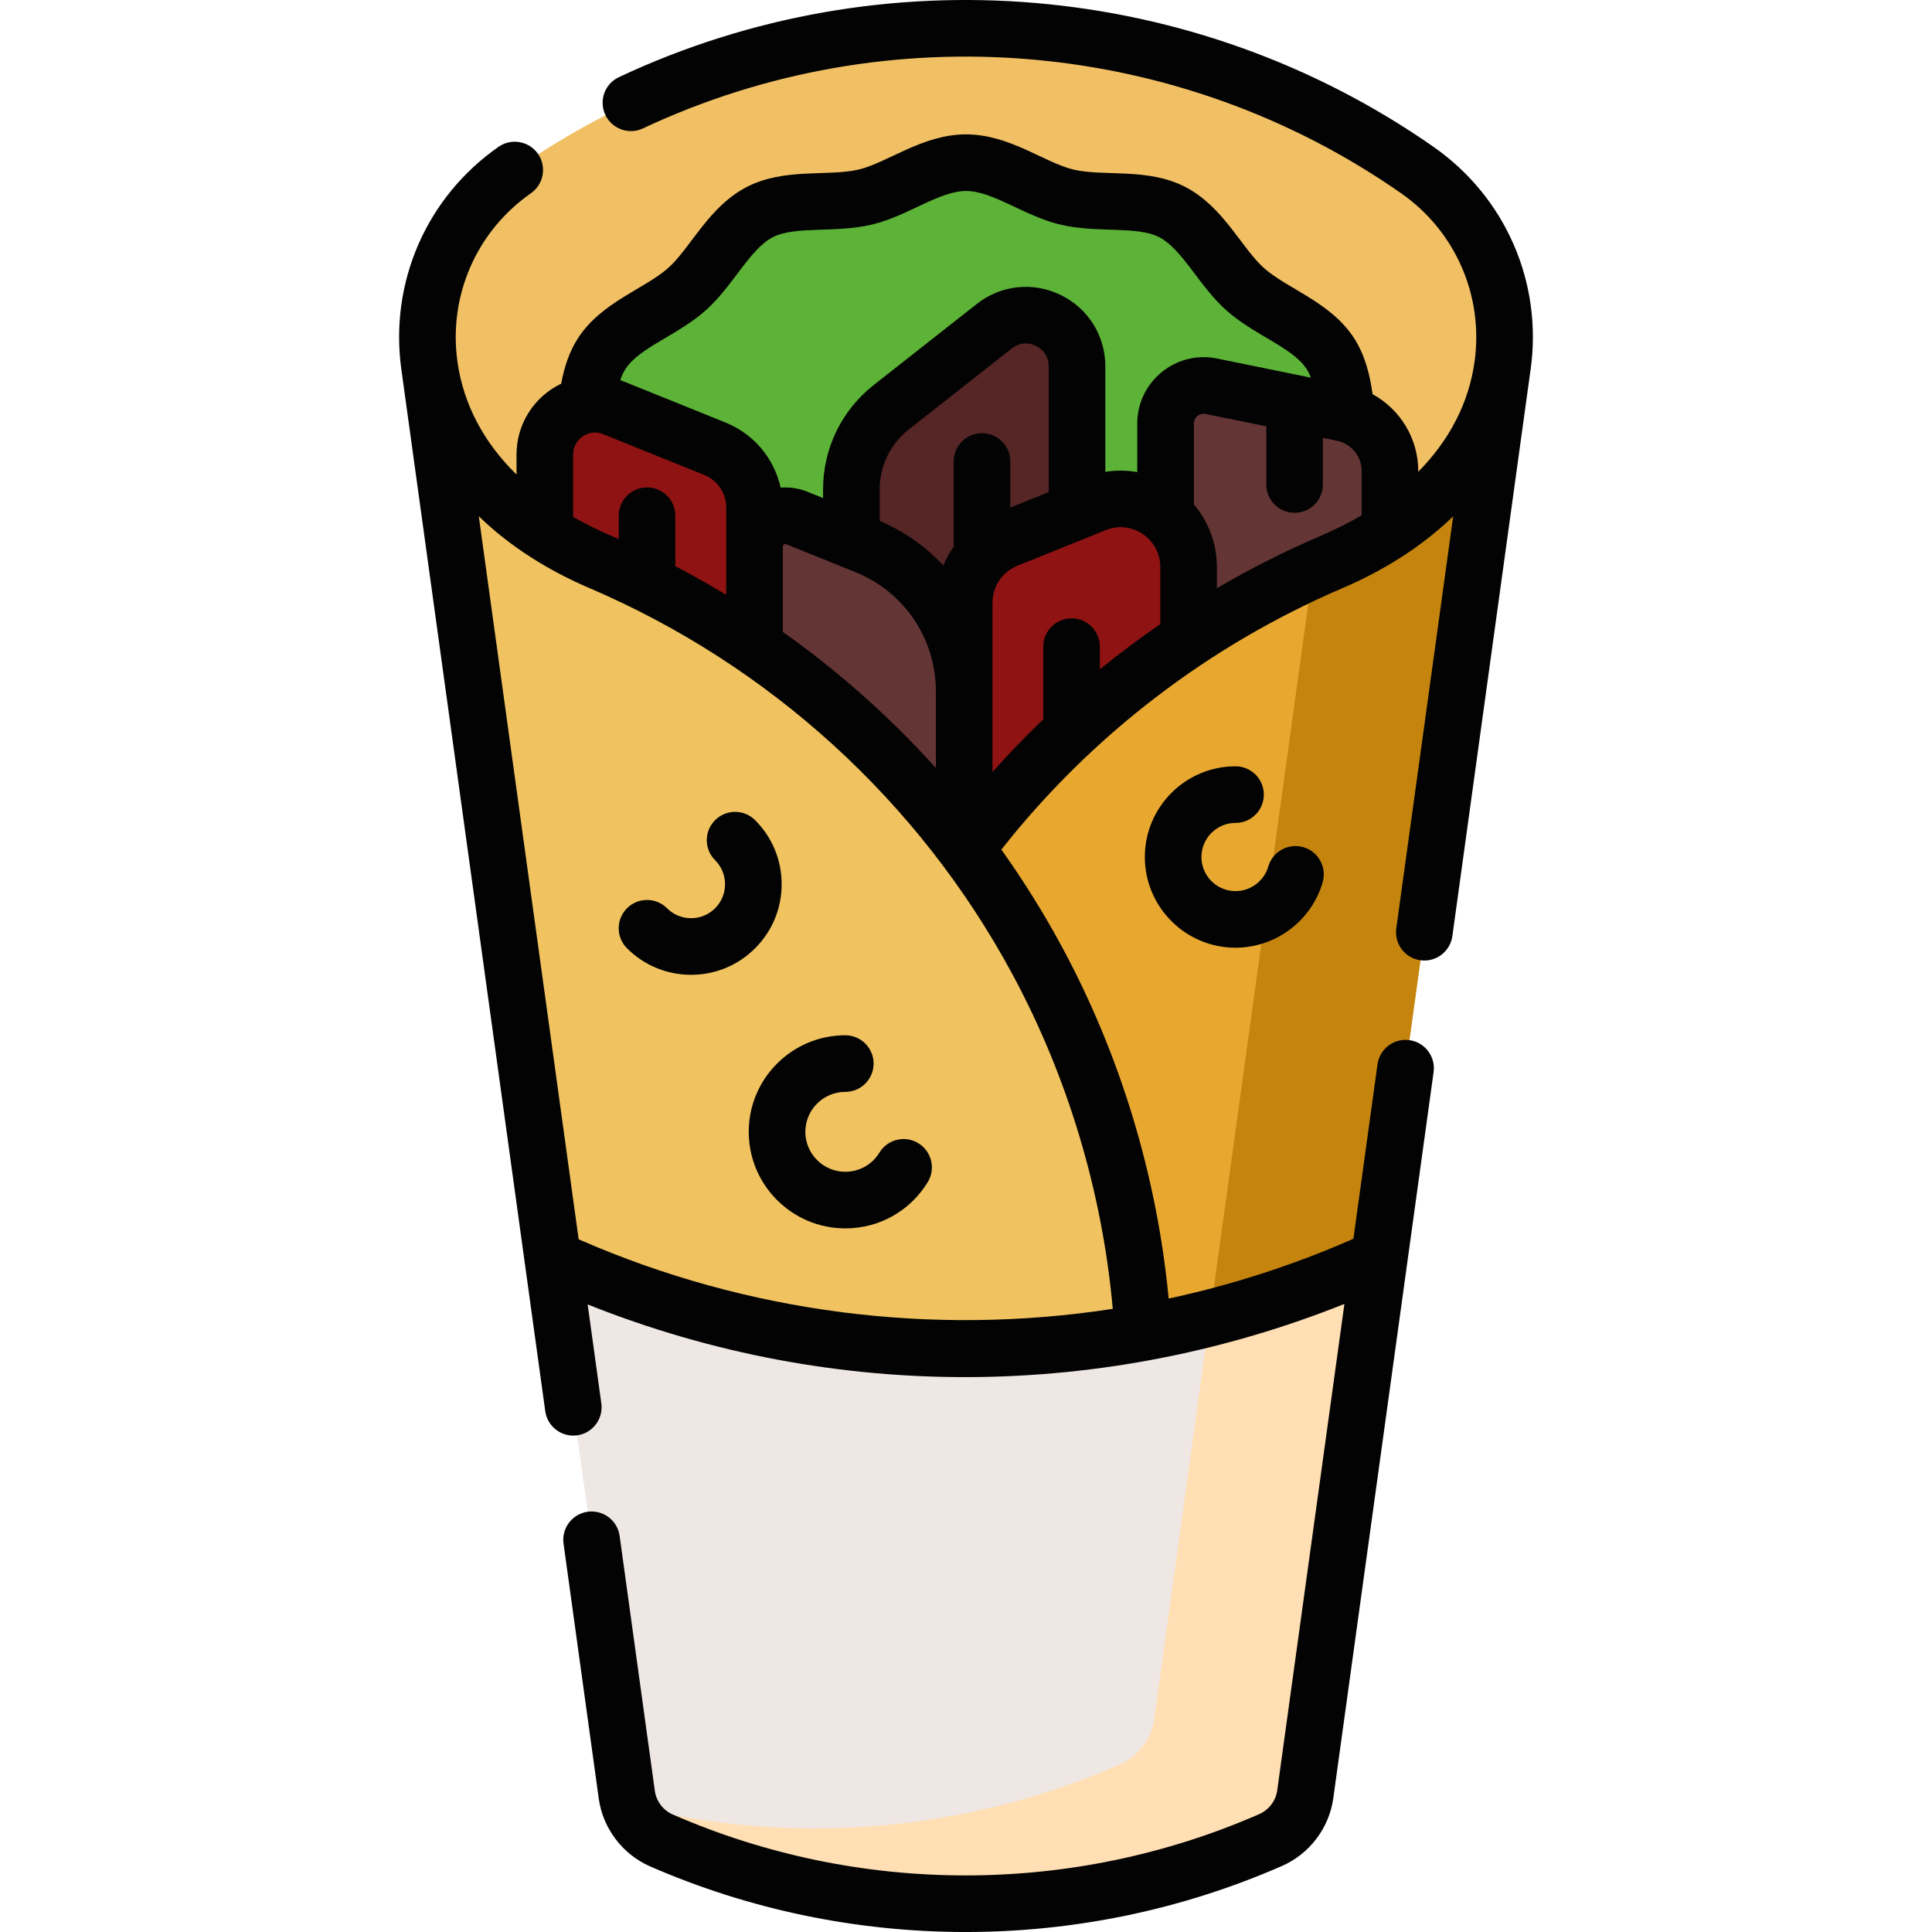 <!-- icon666.com - MILLIONS vector ICONS FREE --><svg id="Capa_1" enable-background="new 0 0 511.868 511.868" viewBox="0 0 511.868 511.868" xmlns="http://www.w3.org/2000/svg"><g><path d="m361.199 335.236-.088.039c-67.055 29.358-143.321 29.399-210.407.111-1.572-.686-3.028-1.559-4.348-2.588l19.709 142.698c.74 5.358 4.214 9.945 9.171 12.109 51.447 22.46 109.934 22.429 161.358-.085l.067-.029c4.949-2.167 8.417-6.75 9.156-12.102l19.714-142.734c-1.314 1.024-2.766 1.895-4.332 2.581z" fill="#efe7e4"></path><path d="m146.356 332.796-32.596-236.003c2.742 19.854 16.687 39.844 45.282 52.087 49.395 21.148 90.241 58.304 115.748 105.596 16.441 30.482 25.98 64.143 28.018 98.603-50.89 9.261-103.869 3.364-152.104-17.693-1.571-.686-3.029-1.559-4.348-2.587z" fill="#f6e7c6" style="fill: rgb(240, 195, 96);"></path><path d="m375.492 45.041c-71.819-50.143-167.296-50.143-239.115 0-16.661 11.633-25.397 31.622-22.617 51.752 2.742 19.854 16.687 39.844 45.282 52.087 38.598 16.525 71.975 42.825 96.893 76.097 24.918-33.272 58.295-59.571 96.893-76.097 28.588-12.24 42.534-32.224 45.28-52.074l.002-.012c2.779-20.13-5.957-40.12-22.618-51.753z" fill="#ecbe6b" style="fill: rgb(241, 192, 101);"></path><path d="m314.906 150.219c0-5.515-2.408-10.274-6.099-13.518v-24.46c0-6.399 5.867-11.19 12.137-9.91l34.785 7.099c.341.07.678.15 1.009.241-.638-5.75-1.333-11.472-4.325-16.067-4.994-7.67-15.563-10.8-22.502-16.971-6.797-6.045-11.068-16.195-19.37-20.468-8.048-4.142-18.786-1.788-27.917-3.959-8.75-2.081-17.229-9.106-26.681-9.106-9.453 0-17.932 7.025-26.682 9.106-9.131 2.171-19.869-.183-27.916 3.959-8.301 4.273-12.573 14.423-19.37 20.468-6.939 6.171-17.508 9.301-22.502 16.971-2.579 3.961-3.451 8.758-4.051 13.689 2.317-.397 4.79-.183 7.202.791l26.735 10.789c6.37 2.571 10.542 8.752 10.542 15.621v36.825c-.002-.001-.003-.002-.005-.003 21.471 14.687 40.416 32.804 56.036 53.662 16.328-21.803 36.29-40.612 58.972-55.638v-19.121z" fill="#95d6a4" style="fill: rgb(92, 179, 55);"></path><path d="m352.827 148.88c-38.598 16.525-71.975 42.825-96.893 76.097 6.971 9.308 13.279 19.161 18.855 29.499 16.441 30.482 25.98 64.143 28.018 98.603 19.89-3.619 39.46-9.554 58.304-17.804l.088-.039c1.566-.686 3.018-1.557 4.333-2.583l32.575-235.847c-2.746 19.849-16.692 39.834-45.28 52.074z" fill="#f4d8a5" style="fill: rgb(232, 168, 48);"></path><path d="m352.827 148.88c-1.669.715-3.329 1.448-4.979 2.199-7.804 56.505-18.645 134.991-27.368 198.15 13.808-3.51 27.399-8.161 40.631-13.955l.088-.039c1.566-.686 3.018-1.557 4.333-2.583l32.575-235.847c-2.746 19.85-16.692 39.835-45.28 52.075z" fill="#f1cb86" style="fill: rgb(196, 132, 14);"></path><path d="m361.199 335.236-.088.039c-13.232 5.793-26.823 10.445-40.631 13.955-7.855 56.872-13.994 101.316-14.653 106.092-.745 5.396-4.242 10.016-9.233 12.199-41.169 18.025-86.865 21.638-129.853 10.838 1.389 4.098 4.447 7.481 8.495 9.248 51.448 22.46 109.934 22.429 161.358-.085l.067-.029c4.949-2.167 8.417-6.75 9.156-12.102l19.714-142.734c-1.314 1.022-2.766 1.893-4.332 2.579z" fill="#eadfda" style="fill: rgb(255, 223, 179);"></path><path d="m189.361 118.872-26.735-10.789c-8.743-3.528-18.279 2.907-18.279 12.335v20.724c4.389 2.821 9.279 5.419 14.695 7.738 14.404 6.167 28.08 13.695 40.861 22.438v-36.825c0-6.869-4.172-13.05-10.542-15.621z" fill="#aa8080" style="fill: rgb(144, 19, 19);"></path><path d="m229.415 144.616-18.263-7.37c-5.38-2.171-11.249 1.789-11.249 7.591v26.481c21.252 14.538 40.029 32.437 55.556 53.027v-41.135c0-16.971-10.305-32.243-26.044-38.594z" fill="#9d6b6b" style="fill: rgb(100, 53, 53);"></path><path d="m290.136 133.503-23.397 9.442c-6.817 2.751-11.28 9.365-11.28 16.716v64.684c.159.21.317.421.475.632 16.328-21.803 36.29-40.612 58.972-55.638v-19.119c0-12.777-12.923-21.497-24.77-16.717z" fill="#aa8080" style="fill: rgb(144, 19, 19);"></path><path d="m229.415 144.616c15.739 6.351 26.044 21.623 26.044 38.594v-23.55c0-7.351 4.463-13.965 11.28-16.716l18.611-7.51v-38.373c0-11.301-13.027-17.628-21.91-10.642l-27.292 21.465c-6.68 5.254-10.58 13.282-10.58 21.781v13.399z" fill="#8b5e5e" style="fill: rgb(86, 37, 37);"></path><path d="m355.729 109.429-34.785-7.099c-6.27-1.279-12.137 3.511-12.137 9.91v24.46c3.69 3.244 6.099 8.003 6.099 13.518v19.119c-.041.027-.081.054-.121.081 11.967-7.938 24.692-14.824 38.042-20.539 5.72-2.449 10.853-5.208 15.428-8.214v-15.896c0-7.439-5.236-13.852-12.526-15.34z" fill="#9d6b6b" style="fill: rgb(100, 53, 53);"></path><path d="m385.013 136.787-15.079 109.173c-.566 4.104 2.301 7.889 6.403 8.456 4.138.568 7.894-2.331 8.456-6.403 22.829-165.285 20.571-149.067 20.745-150.193 3.182-23.035-6.687-45.615-25.753-58.927-63.294-44.192-145.991-51.262-215.815-18.451-3.749 1.762-5.36 6.229-3.599 9.978 1.762 3.749 6.23 5.36 9.978 3.599 64.981-30.536 141.942-23.955 200.849 17.173 14.413 10.063 21.877 27.127 19.486 44.539-.002.016-.004.032-.007.048-1.51 10.919-6.636 20.828-14.923 29.212v-.22c0-8.616-4.818-16.357-12.097-20.336-.686-4.863-1.888-10.206-4.959-14.921-6.172-9.483-17.645-13.007-23.803-18.483-5.997-5.334-10.731-16.287-20.921-21.532-9.935-5.112-21.512-2.66-29.614-4.587-7.688-1.829-16.854-9.309-28.417-9.309-11.528 0-20.771 7.49-28.416 9.31-8.017 1.905-19.717-.508-29.613 4.587-10.192 5.244-14.928 16.201-20.923 21.532-6.154 5.475-17.622 8.99-23.803 18.483-2.47 3.794-3.733 7.968-4.504 12.135-7.137 3.411-11.839 10.63-11.839 18.772v5.301c-8.72-8.539-14.104-18.71-15.657-29.952-2.407-17.425 5.058-34.505 19.481-44.576 3.396-2.371 4.227-7.047 1.855-10.443-2.37-3.396-7.045-4.227-10.443-1.856-19.066 13.312-28.935 35.892-25.753 58.927 11.59 83.908 26.198 189.677 38.129 276.054.566 4.104 4.356 6.967 8.456 6.403 4.104-.567 6.97-4.353 6.403-8.456l-3.623-26.222c66.016 26.363 137.578 25.016 200.497-.136l-17.804 128.899c-.379 2.748-2.193 5.146-4.802 6.287-49.352 21.607-105.974 21.637-155.349.083-2.546-1.111-4.363-3.51-4.742-6.262l-9.33-67.546c-.566-4.104-4.359-6.97-8.456-6.403-4.104.567-6.97 4.353-6.403 8.456l9.33 67.545c1.089 7.89 6.3 14.771 13.6 17.958 52.501 22.92 113.509 23.492 167.434-.118 7.287-3.19 12.489-10.067 13.578-17.946 1.79-12.963 24.179-175.061 26.572-192.385.566-4.104-2.3-7.889-6.403-8.456-4.104-.564-7.89 2.3-8.456 6.403l-6.383 46.21c-.155.075-.313.147-.474.218-15.689 6.869-31.936 12.08-48.472 15.634-3.094-32.448-12.788-64.472-28.24-93.123-4.802-8.903-10.2-17.568-16.086-25.827 23.785-30.205 54.959-54.108 90.475-69.314 10.784-4.622 20.872-10.9 29.234-18.992zm-198.053-54.551c7.303-6.496 11.637-16.222 17.818-19.403 5.9-3.037 16.508-1.022 26.219-3.331 9.489-2.256 17.824-8.902 24.946-8.902 7.111 0 15.469 6.648 24.946 8.902 9.706 2.309 20.312.29 26.22 3.332 6.174 3.178 10.525 12.917 17.817 19.404 7.409 6.588 17.538 9.833 21.201 15.459.463.711.85 1.505 1.178 2.36l-2.73-.557c-.054-.012-.107-.023-.162-.033l-21.971-4.484c-10.91-2.224-21.137 6.105-21.137 17.259v12.836c-2.785-.491-5.643-.516-8.458-.065v-27.952c0-8.124-4.539-15.375-11.847-18.925-7.309-3.551-15.813-2.634-22.199 2.388l-27.292 21.465c-8.543 6.719-13.442 16.807-13.442 27.676v2.285l-4.11-1.659c-2.297-.927-4.737-1.284-7.129-1.091-1.702-7.731-7.085-14.225-14.662-17.283l-26.735-10.789c-.361-.146-.726-.281-1.092-.405.379-1.129.841-2.139 1.419-3.027 3.664-5.625 13.798-8.874 21.202-15.46zm20.745 62.033c.302-.204.539-.108.641-.067 1.577.637-3.019-1.218 18.263 7.37 12.97 5.234 21.351 17.653 21.351 31.639v20.265c-12.146-13.486-25.759-25.582-40.556-36.062v-22.576c-.001-.11-.001-.366.301-.569zm52.463-29.497c-4.143 0-7.5 3.358-7.5 7.5v22.578c-1.099 1.543-2.023 3.209-2.754 4.967-4.617-4.975-10.312-9.029-16.844-11.805v-8.347c0-6.239 2.812-12.029 7.716-15.886l27.292-21.465c2.682-2.11 5.35-1.182 6.372-.686 1.022.497 3.4 2.02 3.4 5.433v33.313l-10.182 4.109v-12.211c0-4.143-3.358-7.5-7.5-7.5zm-108.322 5.646c0-2.784 1.788-4.291 2.557-4.809.769-.519 2.834-1.614 5.416-.571l26.735 10.789c3.553 1.434 5.849 4.835 5.849 8.667v23.095c-4.409-2.664-8.905-5.192-13.482-7.579v-13.376c0-4.142-3.357-7.5-7.5-7.5s-7.5 3.358-7.5 7.5v6.188c-.641-.281-1.283-.56-1.927-.835-3.597-1.54-6.983-3.227-10.147-5.05v-16.519zm142.973 226.35c-47.842 7.367-96.913 1.043-141.115-18.256-.128-.055-.312-.141-.394-.18l-26.456-191.544c8.423 8.151 18.546 14.41 29.234 18.986 47.794 20.464 87.396 56.461 112.099 102.261 14.716 27.284 23.867 57.824 26.632 88.733zm-31.86-142.23v-44.877c0-2.606.944-5.036 2.573-6.908.118-.121.232-.245.341-.373 1.011-1.054 2.253-1.906 3.672-2.479l18.48-7.458c.09-.034.179-.07.267-.108l4.649-1.876c3.817-1.539 7.859-.738 10.818 1.791.065.059.132.117.199.174 2.207 1.982 3.446 4.751 3.446 7.795v15.144c-5.497 3.775-10.837 7.77-16.005 11.974v-6.019c0-4.142-3.357-7.5-7.5-7.5s-7.5 3.358-7.5 7.5v19.271c-4.657 4.467-9.142 9.12-13.44 13.949zm86.916-62.553c-9.462 4.051-18.636 8.683-27.469 13.854v-5.62c0-6.154-2.206-12-6.099-16.561v-21.417c0-1.079.602-1.731.961-2.024.358-.293 1.113-.755 2.177-.537l16.044 3.274v15.408c0 4.142 3.357 7.5 7.5 7.5s7.5-3.358 7.5-7.5v-12.347l3.74.763c3.767.768 6.525 4.119 6.525 7.992v11.739c-3.373 1.986-7.003 3.816-10.879 5.476z" fill="#000000" style="fill: rgb(3, 3, 3);"></path><path d="m327.344 218.026c4.143 0 7.5-3.358 7.5-7.5s-3.357-7.5-7.5-7.5c-13.251 0-24.031 10.781-24.031 24.032s10.78 24.032 24.031 24.032c10.644 0 20.138-7.136 23.089-17.353 1.149-3.979-1.145-8.137-5.124-9.287-3.977-1.147-8.137 1.145-9.286 5.124-1.108 3.836-4.677 6.516-8.679 6.516-4.979 0-9.031-4.052-9.031-9.032s4.052-9.032 9.031-9.032z" fill="#000000" style="fill: rgb(3, 3, 3);"></path><path d="m207.093 234.266c0-6.412-2.497-12.439-7.031-16.973-2.928-2.929-7.677-2.928-10.606 0-2.929 2.929-2.929 7.678.001 10.607 3.518 3.518 3.519 9.213-.001 12.732-1.7 1.701-3.961 2.637-6.365 2.637-2.405 0-4.666-.937-6.367-2.637-2.928-2.929-7.677-2.928-10.606 0-2.929 2.929-2.929 7.678.001 10.607 4.533 4.533 10.562 7.03 16.973 7.03s12.439-2.497 16.972-7.03c4.532-4.534 7.029-10.562 7.029-16.973z" fill="#000000" style="fill: rgb(3, 3, 3);"></path><path d="m243.306 302.88c-3.534-2.159-8.149-1.044-10.311 2.491-1.942 3.18-5.322 5.079-9.041 5.079-5.835 0-10.582-4.747-10.582-10.582s4.747-10.582 10.582-10.582c4.143 0 7.5-3.358 7.5-7.5s-3.357-7.5-7.5-7.5c-14.106 0-25.582 11.476-25.582 25.582s11.476 25.582 25.582 25.582c8.987 0 17.152-4.583 21.842-12.259 2.16-3.536 1.044-8.151-2.49-10.311z" fill="#000000" style="fill: rgb(3, 3, 3);"></path></g></svg>